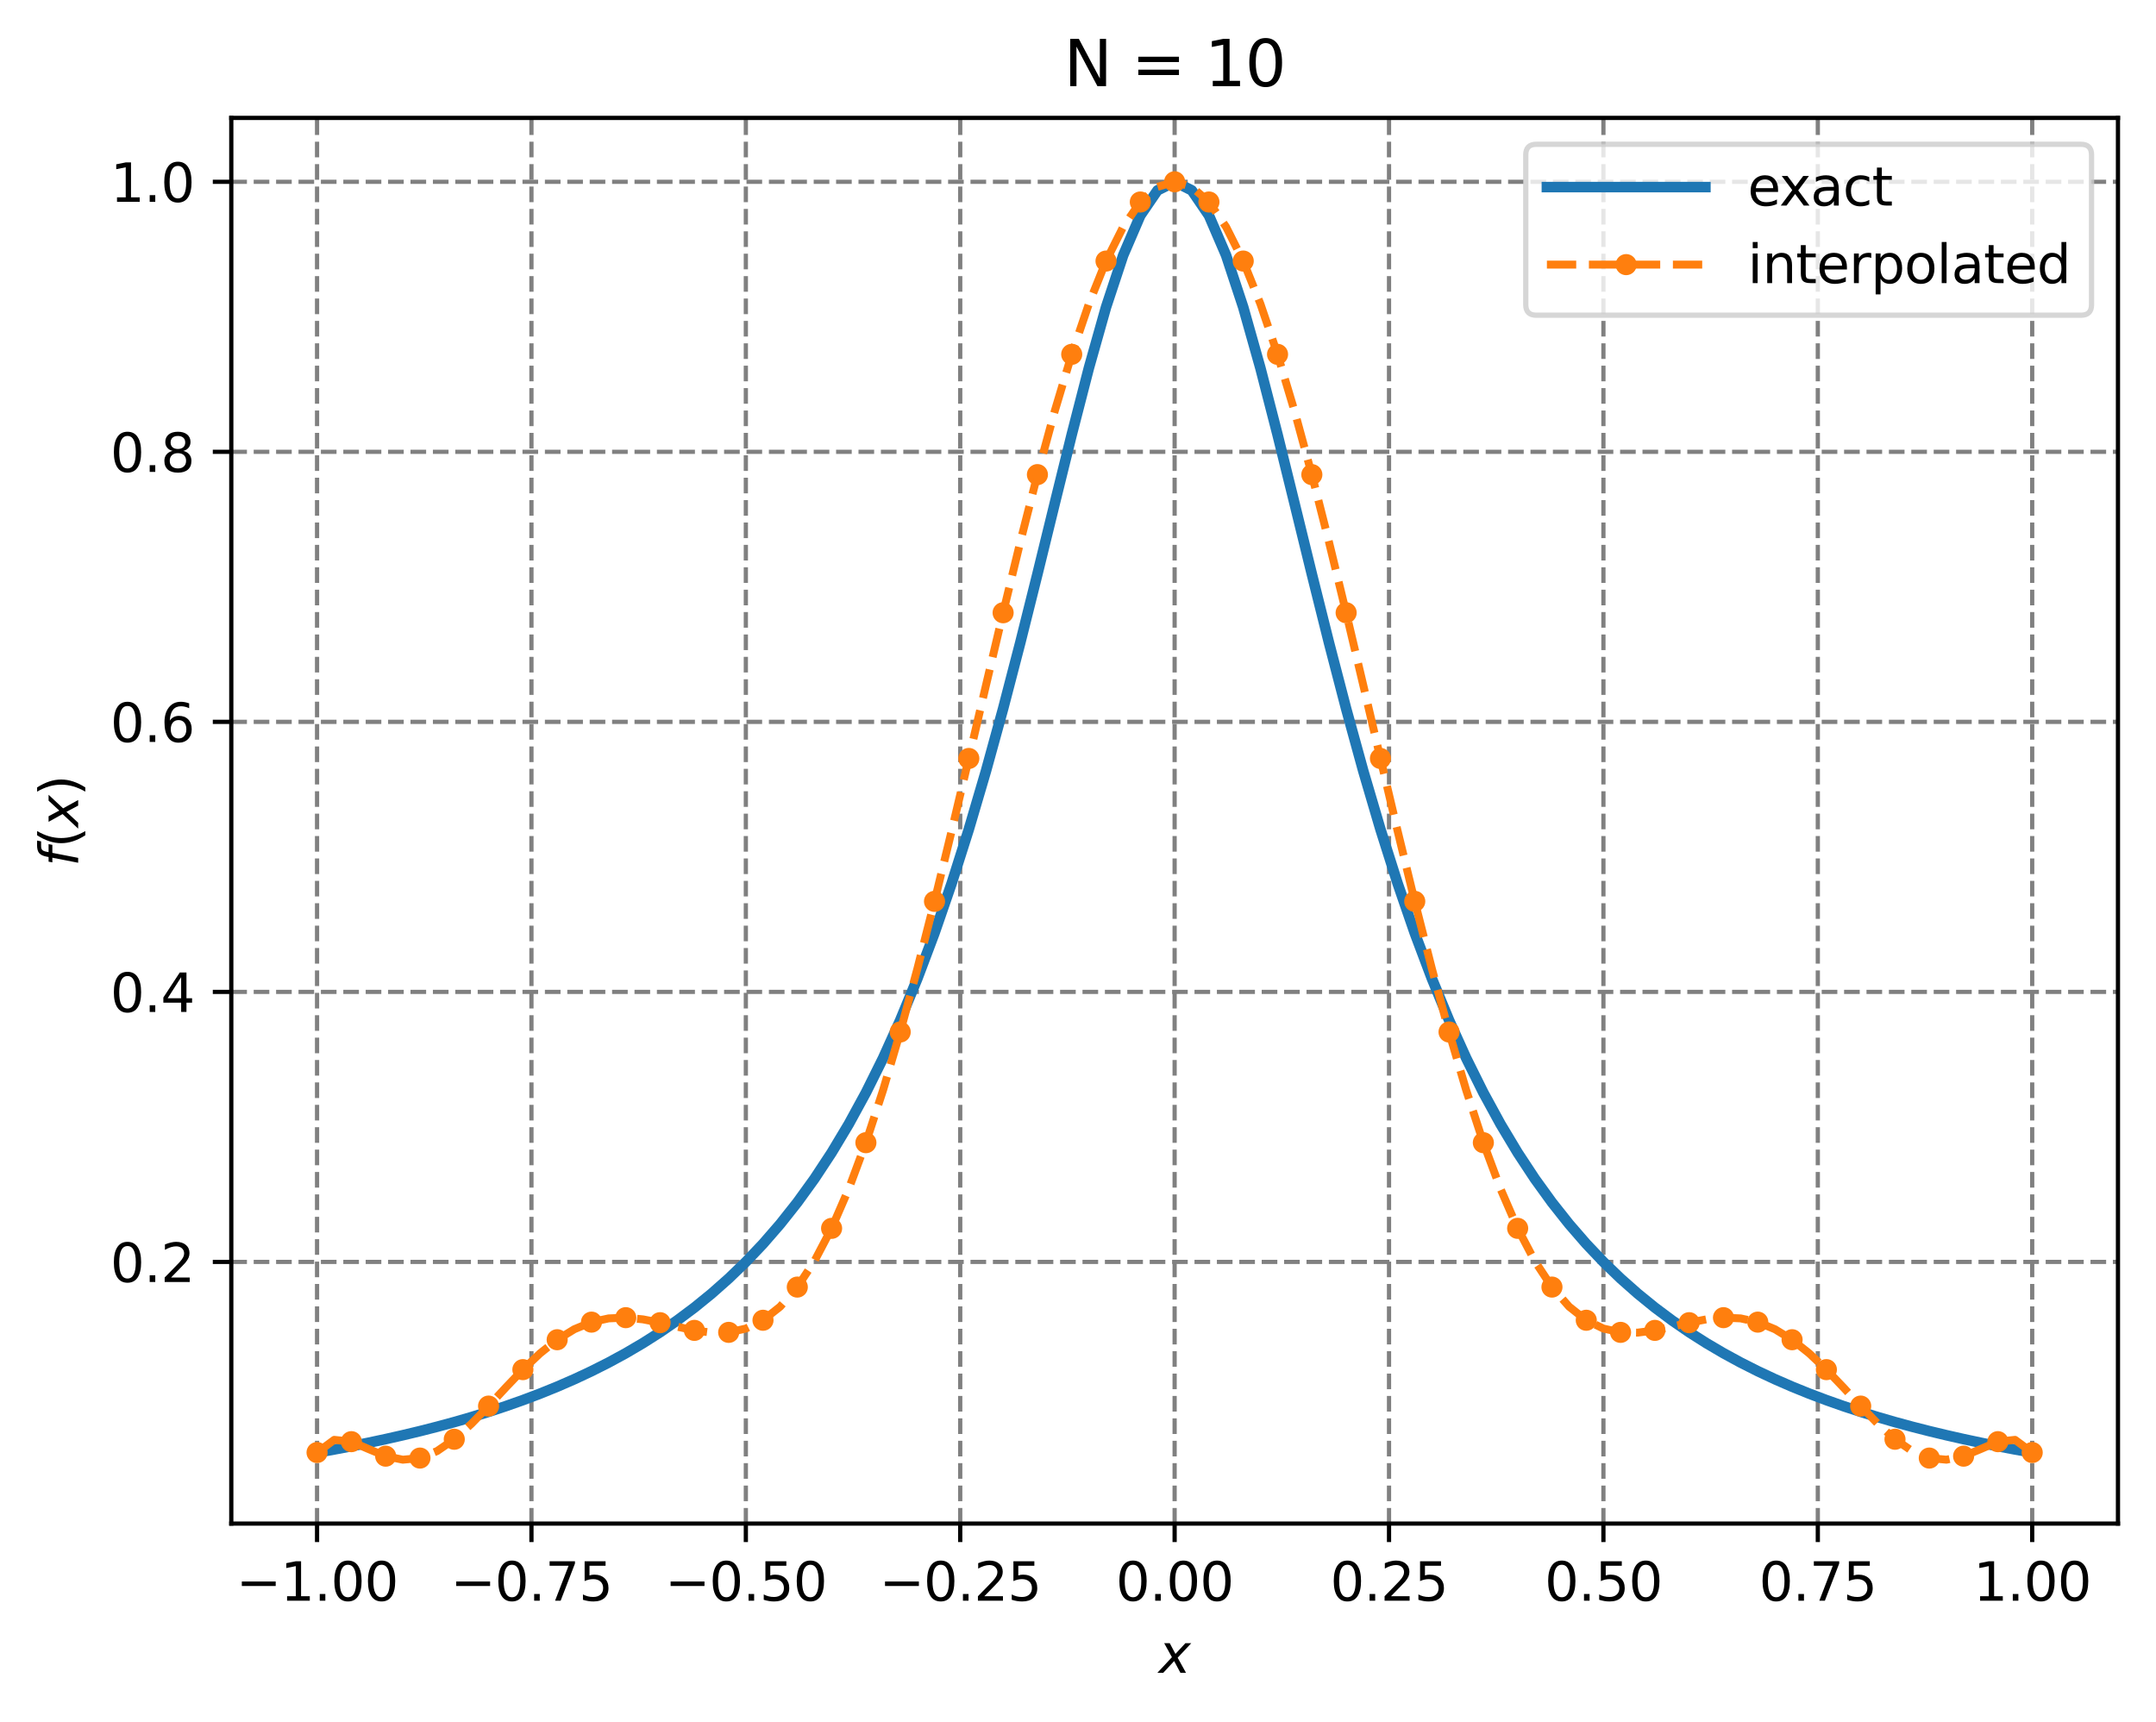<?xml version="1.0" encoding="utf-8" standalone="no"?>
<!DOCTYPE svg PUBLIC "-//W3C//DTD SVG 1.1//EN"
  "http://www.w3.org/Graphics/SVG/1.1/DTD/svg11.dtd">
<svg xmlns:xlink="http://www.w3.org/1999/xlink" width="408.101pt" height="325.986pt" viewBox="0 0 408.101 325.986" xmlns="http://www.w3.org/2000/svg" version="1.1">
 <defs>
  <style type="text/css">*{stroke-linejoin: round; stroke-linecap: butt}</style>
 </defs>
 <g id="figure_1">
  <g id="patch_1">
   <path d="M 0 325.986 
L 408.101 325.986 
L 408.101 0 
L 0 0 
z
" style="fill: #ffffff"/>
  </g>
  <g id="axes_1">
   <g id="patch_2">
    <path d="M 43.781 288.43 
L 400.901 288.43 
L 400.901 22.318 
L 43.781 22.318 
z
" style="fill: #ffffff"/>
   </g>
   <g id="matplotlib.axis_1">
    <g id="xtick_1">
     <g id="line2d_1">
      <path d="M 60.014 288.43 
L 60.014 22.318 
" clip-path="url(#pc459af4f27)" style="fill: none; stroke-dasharray: 2.96,1.28; stroke-dashoffset: 0; stroke: #808080; stroke-width: 0.8"/>
     </g>
     <g id="line2d_2">
      <defs>
       <path id="mdeac4f46f1" d="M 0 0 
L 0 3.5 
" style="stroke: #000000; stroke-width: 0.8"/>
      </defs>
      <g>
       <use xlink:href="#mdeac4f46f1" x="60.014" y="288.43" style="stroke: #000000; stroke-width: 0.8"/>
      </g>
     </g>
     <g id="text_1">
      <!-- −1.00 -->
      <g transform="translate(44.691 303.029) scale(0.1 -0.1)">
       <defs>
        <path id="DejaVuSans-2212" d="M 678 2272 
L 4684 2272 
L 4684 1741 
L 678 1741 
L 678 2272 
z
" transform="scale(0.016)"/>
        <path id="DejaVuSans-31" d="M 794 531 
L 1825 531 
L 1825 4091 
L 703 3866 
L 703 4441 
L 1819 4666 
L 2450 4666 
L 2450 531 
L 3481 531 
L 3481 0 
L 794 0 
L 794 531 
z
" transform="scale(0.016)"/>
        <path id="DejaVuSans-2e" d="M 684 794 
L 1344 794 
L 1344 0 
L 684 0 
L 684 794 
z
" transform="scale(0.016)"/>
        <path id="DejaVuSans-30" d="M 2034 4250 
Q 1547 4250 1301 3770 
Q 1056 3291 1056 2328 
Q 1056 1369 1301 889 
Q 1547 409 2034 409 
Q 2525 409 2770 889 
Q 3016 1369 3016 2328 
Q 3016 3291 2770 3770 
Q 2525 4250 2034 4250 
z
M 2034 4750 
Q 2819 4750 3233 4129 
Q 3647 3509 3647 2328 
Q 3647 1150 3233 529 
Q 2819 -91 2034 -91 
Q 1250 -91 836 529 
Q 422 1150 422 2328 
Q 422 3509 836 4129 
Q 1250 4750 2034 4750 
z
" transform="scale(0.016)"/>
       </defs>
       <use xlink:href="#DejaVuSans-2212"/>
       <use xlink:href="#DejaVuSans-31" x="83.789"/>
       <use xlink:href="#DejaVuSans-2e" x="147.412"/>
       <use xlink:href="#DejaVuSans-30" x="179.199"/>
       <use xlink:href="#DejaVuSans-30" x="242.822"/>
      </g>
     </g>
    </g>
    <g id="xtick_2">
     <g id="line2d_3">
      <path d="M 100.596 288.43 
L 100.596 22.318 
" clip-path="url(#pc459af4f27)" style="fill: none; stroke-dasharray: 2.96,1.28; stroke-dashoffset: 0; stroke: #808080; stroke-width: 0.8"/>
     </g>
     <g id="line2d_4">
      <g>
       <use xlink:href="#mdeac4f46f1" x="100.596" y="288.43" style="stroke: #000000; stroke-width: 0.8"/>
      </g>
     </g>
     <g id="text_2">
      <!-- −0.75 -->
      <g transform="translate(85.273 303.029) scale(0.1 -0.1)">
       <defs>
        <path id="DejaVuSans-37" d="M 525 4666 
L 3525 4666 
L 3525 4397 
L 1831 0 
L 1172 0 
L 2766 4134 
L 525 4134 
L 525 4666 
z
" transform="scale(0.016)"/>
        <path id="DejaVuSans-35" d="M 691 4666 
L 3169 4666 
L 3169 4134 
L 1269 4134 
L 1269 2991 
Q 1406 3038 1543 3061 
Q 1681 3084 1819 3084 
Q 2600 3084 3056 2656 
Q 3513 2228 3513 1497 
Q 3513 744 3044 326 
Q 2575 -91 1722 -91 
Q 1428 -91 1123 -41 
Q 819 9 494 109 
L 494 744 
Q 775 591 1075 516 
Q 1375 441 1709 441 
Q 2250 441 2565 725 
Q 2881 1009 2881 1497 
Q 2881 1984 2565 2268 
Q 2250 2553 1709 2553 
Q 1456 2553 1204 2497 
Q 953 2441 691 2322 
L 691 4666 
z
" transform="scale(0.016)"/>
       </defs>
       <use xlink:href="#DejaVuSans-2212"/>
       <use xlink:href="#DejaVuSans-30" x="83.789"/>
       <use xlink:href="#DejaVuSans-2e" x="147.412"/>
       <use xlink:href="#DejaVuSans-37" x="179.199"/>
       <use xlink:href="#DejaVuSans-35" x="242.822"/>
      </g>
     </g>
    </g>
    <g id="xtick_3">
     <g id="line2d_5">
      <path d="M 141.178 288.43 
L 141.178 22.318 
" clip-path="url(#pc459af4f27)" style="fill: none; stroke-dasharray: 2.96,1.28; stroke-dashoffset: 0; stroke: #808080; stroke-width: 0.8"/>
     </g>
     <g id="line2d_6">
      <g>
       <use xlink:href="#mdeac4f46f1" x="141.178" y="288.43" style="stroke: #000000; stroke-width: 0.8"/>
      </g>
     </g>
     <g id="text_3">
      <!-- −0.50 -->
      <g transform="translate(125.855 303.029) scale(0.1 -0.1)">
       <use xlink:href="#DejaVuSans-2212"/>
       <use xlink:href="#DejaVuSans-30" x="83.789"/>
       <use xlink:href="#DejaVuSans-2e" x="147.412"/>
       <use xlink:href="#DejaVuSans-35" x="179.199"/>
       <use xlink:href="#DejaVuSans-30" x="242.822"/>
      </g>
     </g>
    </g>
    <g id="xtick_4">
     <g id="line2d_7">
      <path d="M 181.759 288.43 
L 181.759 22.318 
" clip-path="url(#pc459af4f27)" style="fill: none; stroke-dasharray: 2.96,1.28; stroke-dashoffset: 0; stroke: #808080; stroke-width: 0.8"/>
     </g>
     <g id="line2d_8">
      <g>
       <use xlink:href="#mdeac4f46f1" x="181.759" y="288.43" style="stroke: #000000; stroke-width: 0.8"/>
      </g>
     </g>
     <g id="text_4">
      <!-- −0.25 -->
      <g transform="translate(166.437 303.029) scale(0.1 -0.1)">
       <defs>
        <path id="DejaVuSans-32" d="M 1228 531 
L 3431 531 
L 3431 0 
L 469 0 
L 469 531 
Q 828 903 1448 1529 
Q 2069 2156 2228 2338 
Q 2531 2678 2651 2914 
Q 2772 3150 2772 3378 
Q 2772 3750 2511 3984 
Q 2250 4219 1831 4219 
Q 1534 4219 1204 4116 
Q 875 4013 500 3803 
L 500 4441 
Q 881 4594 1212 4672 
Q 1544 4750 1819 4750 
Q 2544 4750 2975 4387 
Q 3406 4025 3406 3419 
Q 3406 3131 3298 2873 
Q 3191 2616 2906 2266 
Q 2828 2175 2409 1742 
Q 1991 1309 1228 531 
z
" transform="scale(0.016)"/>
       </defs>
       <use xlink:href="#DejaVuSans-2212"/>
       <use xlink:href="#DejaVuSans-30" x="83.789"/>
       <use xlink:href="#DejaVuSans-2e" x="147.412"/>
       <use xlink:href="#DejaVuSans-32" x="179.199"/>
       <use xlink:href="#DejaVuSans-35" x="242.822"/>
      </g>
     </g>
    </g>
    <g id="xtick_5">
     <g id="line2d_9">
      <path d="M 222.341 288.43 
L 222.341 22.318 
" clip-path="url(#pc459af4f27)" style="fill: none; stroke-dasharray: 2.96,1.28; stroke-dashoffset: 0; stroke: #808080; stroke-width: 0.8"/>
     </g>
     <g id="line2d_10">
      <g>
       <use xlink:href="#mdeac4f46f1" x="222.341" y="288.43" style="stroke: #000000; stroke-width: 0.8"/>
      </g>
     </g>
     <g id="text_5">
      <!-- 0.00 -->
      <g transform="translate(211.208 303.029) scale(0.1 -0.1)">
       <use xlink:href="#DejaVuSans-30"/>
       <use xlink:href="#DejaVuSans-2e" x="63.623"/>
       <use xlink:href="#DejaVuSans-30" x="95.41"/>
       <use xlink:href="#DejaVuSans-30" x="159.033"/>
      </g>
     </g>
    </g>
    <g id="xtick_6">
     <g id="line2d_11">
      <path d="M 262.923 288.43 
L 262.923 22.318 
" clip-path="url(#pc459af4f27)" style="fill: none; stroke-dasharray: 2.96,1.28; stroke-dashoffset: 0; stroke: #808080; stroke-width: 0.8"/>
     </g>
     <g id="line2d_12">
      <g>
       <use xlink:href="#mdeac4f46f1" x="262.923" y="288.43" style="stroke: #000000; stroke-width: 0.8"/>
      </g>
     </g>
     <g id="text_6">
      <!-- 0.25 -->
      <g transform="translate(251.79 303.029) scale(0.1 -0.1)">
       <use xlink:href="#DejaVuSans-30"/>
       <use xlink:href="#DejaVuSans-2e" x="63.623"/>
       <use xlink:href="#DejaVuSans-32" x="95.41"/>
       <use xlink:href="#DejaVuSans-35" x="159.033"/>
      </g>
     </g>
    </g>
    <g id="xtick_7">
     <g id="line2d_13">
      <path d="M 303.505 288.43 
L 303.505 22.318 
" clip-path="url(#pc459af4f27)" style="fill: none; stroke-dasharray: 2.96,1.28; stroke-dashoffset: 0; stroke: #808080; stroke-width: 0.8"/>
     </g>
     <g id="line2d_14">
      <g>
       <use xlink:href="#mdeac4f46f1" x="303.505" y="288.43" style="stroke: #000000; stroke-width: 0.8"/>
      </g>
     </g>
     <g id="text_7">
      <!-- 0.50 -->
      <g transform="translate(292.372 303.029) scale(0.1 -0.1)">
       <use xlink:href="#DejaVuSans-30"/>
       <use xlink:href="#DejaVuSans-2e" x="63.623"/>
       <use xlink:href="#DejaVuSans-35" x="95.41"/>
       <use xlink:href="#DejaVuSans-30" x="159.033"/>
      </g>
     </g>
    </g>
    <g id="xtick_8">
     <g id="line2d_15">
      <path d="M 344.087 288.43 
L 344.087 22.318 
" clip-path="url(#pc459af4f27)" style="fill: none; stroke-dasharray: 2.96,1.28; stroke-dashoffset: 0; stroke: #808080; stroke-width: 0.8"/>
     </g>
     <g id="line2d_16">
      <g>
       <use xlink:href="#mdeac4f46f1" x="344.087" y="288.43" style="stroke: #000000; stroke-width: 0.8"/>
      </g>
     </g>
     <g id="text_8">
      <!-- 0.75 -->
      <g transform="translate(332.954 303.029) scale(0.1 -0.1)">
       <use xlink:href="#DejaVuSans-30"/>
       <use xlink:href="#DejaVuSans-2e" x="63.623"/>
       <use xlink:href="#DejaVuSans-37" x="95.41"/>
       <use xlink:href="#DejaVuSans-35" x="159.033"/>
      </g>
     </g>
    </g>
    <g id="xtick_9">
     <g id="line2d_17">
      <path d="M 384.669 288.43 
L 384.669 22.318 
" clip-path="url(#pc459af4f27)" style="fill: none; stroke-dasharray: 2.96,1.28; stroke-dashoffset: 0; stroke: #808080; stroke-width: 0.8"/>
     </g>
     <g id="line2d_18">
      <g>
       <use xlink:href="#mdeac4f46f1" x="384.669" y="288.43" style="stroke: #000000; stroke-width: 0.8"/>
      </g>
     </g>
     <g id="text_9">
      <!-- 1.00 -->
      <g transform="translate(373.536 303.029) scale(0.1 -0.1)">
       <use xlink:href="#DejaVuSans-31"/>
       <use xlink:href="#DejaVuSans-2e" x="63.623"/>
       <use xlink:href="#DejaVuSans-30" x="95.41"/>
       <use xlink:href="#DejaVuSans-30" x="159.033"/>
      </g>
     </g>
    </g>
    <g id="text_10">
     <!-- $x$ -->
     <g transform="translate(219.341 316.707) scale(0.1 -0.1)">
      <defs>
       <path id="DejaVuSans-Oblique-78" d="M 3841 3500 
L 2234 1784 
L 3219 0 
L 2559 0 
L 1819 1388 
L 531 0 
L -166 0 
L 1556 1844 
L 641 3500 
L 1300 3500 
L 1972 2234 
L 3144 3500 
L 3841 3500 
z
" transform="scale(0.016)"/>
      </defs>
      <use xlink:href="#DejaVuSans-Oblique-78" transform="translate(0 0.312)"/>
     </g>
    </g>
   </g>
   <g id="matplotlib.axis_2">
    <g id="ytick_1">
     <g id="line2d_19">
      <path d="M 43.781 238.893 
L 400.901 238.893 
" clip-path="url(#pc459af4f27)" style="fill: none; stroke-dasharray: 2.96,1.28; stroke-dashoffset: 0; stroke: #808080; stroke-width: 0.8"/>
     </g>
     <g id="line2d_20">
      <defs>
       <path id="m71dc87418a" d="M 0 0 
L -3.5 0 
" style="stroke: #000000; stroke-width: 0.8"/>
      </defs>
      <g>
       <use xlink:href="#m71dc87418a" x="43.781" y="238.893" style="stroke: #000000; stroke-width: 0.8"/>
      </g>
     </g>
     <g id="text_11">
      <!-- 0.2 -->
      <g transform="translate(20.878 242.692) scale(0.1 -0.1)">
       <use xlink:href="#DejaVuSans-30"/>
       <use xlink:href="#DejaVuSans-2e" x="63.623"/>
       <use xlink:href="#DejaVuSans-32" x="95.41"/>
      </g>
     </g>
    </g>
    <g id="ytick_2">
     <g id="line2d_21">
      <path d="M 43.781 187.773 
L 400.901 187.773 
" clip-path="url(#pc459af4f27)" style="fill: none; stroke-dasharray: 2.96,1.28; stroke-dashoffset: 0; stroke: #808080; stroke-width: 0.8"/>
     </g>
     <g id="line2d_22">
      <g>
       <use xlink:href="#m71dc87418a" x="43.781" y="187.773" style="stroke: #000000; stroke-width: 0.8"/>
      </g>
     </g>
     <g id="text_12">
      <!-- 0.4 -->
      <g transform="translate(20.878 191.573) scale(0.1 -0.1)">
       <defs>
        <path id="DejaVuSans-34" d="M 2419 4116 
L 825 1625 
L 2419 1625 
L 2419 4116 
z
M 2253 4666 
L 3047 4666 
L 3047 1625 
L 3713 1625 
L 3713 1100 
L 3047 1100 
L 3047 0 
L 2419 0 
L 2419 1100 
L 313 1100 
L 313 1709 
L 2253 4666 
z
" transform="scale(0.016)"/>
       </defs>
       <use xlink:href="#DejaVuSans-30"/>
       <use xlink:href="#DejaVuSans-2e" x="63.623"/>
       <use xlink:href="#DejaVuSans-34" x="95.41"/>
      </g>
     </g>
    </g>
    <g id="ytick_3">
     <g id="line2d_23">
      <path d="M 43.781 136.654 
L 400.901 136.654 
" clip-path="url(#pc459af4f27)" style="fill: none; stroke-dasharray: 2.96,1.28; stroke-dashoffset: 0; stroke: #808080; stroke-width: 0.8"/>
     </g>
     <g id="line2d_24">
      <g>
       <use xlink:href="#m71dc87418a" x="43.781" y="136.654" style="stroke: #000000; stroke-width: 0.8"/>
      </g>
     </g>
     <g id="text_13">
      <!-- 0.6 -->
      <g transform="translate(20.878 140.453) scale(0.1 -0.1)">
       <defs>
        <path id="DejaVuSans-36" d="M 2113 2584 
Q 1688 2584 1439 2293 
Q 1191 2003 1191 1497 
Q 1191 994 1439 701 
Q 1688 409 2113 409 
Q 2538 409 2786 701 
Q 3034 994 3034 1497 
Q 3034 2003 2786 2293 
Q 2538 2584 2113 2584 
z
M 3366 4563 
L 3366 3988 
Q 3128 4100 2886 4159 
Q 2644 4219 2406 4219 
Q 1781 4219 1451 3797 
Q 1122 3375 1075 2522 
Q 1259 2794 1537 2939 
Q 1816 3084 2150 3084 
Q 2853 3084 3261 2657 
Q 3669 2231 3669 1497 
Q 3669 778 3244 343 
Q 2819 -91 2113 -91 
Q 1303 -91 875 529 
Q 447 1150 447 2328 
Q 447 3434 972 4092 
Q 1497 4750 2381 4750 
Q 2619 4750 2861 4703 
Q 3103 4656 3366 4563 
z
" transform="scale(0.016)"/>
       </defs>
       <use xlink:href="#DejaVuSans-30"/>
       <use xlink:href="#DejaVuSans-2e" x="63.623"/>
       <use xlink:href="#DejaVuSans-36" x="95.41"/>
      </g>
     </g>
    </g>
    <g id="ytick_4">
     <g id="line2d_25">
      <path d="M 43.781 85.534 
L 400.901 85.534 
" clip-path="url(#pc459af4f27)" style="fill: none; stroke-dasharray: 2.96,1.28; stroke-dashoffset: 0; stroke: #808080; stroke-width: 0.8"/>
     </g>
     <g id="line2d_26">
      <g>
       <use xlink:href="#m71dc87418a" x="43.781" y="85.534" style="stroke: #000000; stroke-width: 0.8"/>
      </g>
     </g>
     <g id="text_14">
      <!-- 0.8 -->
      <g transform="translate(20.878 89.333) scale(0.1 -0.1)">
       <defs>
        <path id="DejaVuSans-38" d="M 2034 2216 
Q 1584 2216 1326 1975 
Q 1069 1734 1069 1313 
Q 1069 891 1326 650 
Q 1584 409 2034 409 
Q 2484 409 2743 651 
Q 3003 894 3003 1313 
Q 3003 1734 2745 1975 
Q 2488 2216 2034 2216 
z
M 1403 2484 
Q 997 2584 770 2862 
Q 544 3141 544 3541 
Q 544 4100 942 4425 
Q 1341 4750 2034 4750 
Q 2731 4750 3128 4425 
Q 3525 4100 3525 3541 
Q 3525 3141 3298 2862 
Q 3072 2584 2669 2484 
Q 3125 2378 3379 2068 
Q 3634 1759 3634 1313 
Q 3634 634 3220 271 
Q 2806 -91 2034 -91 
Q 1263 -91 848 271 
Q 434 634 434 1313 
Q 434 1759 690 2068 
Q 947 2378 1403 2484 
z
M 1172 3481 
Q 1172 3119 1398 2916 
Q 1625 2713 2034 2713 
Q 2441 2713 2670 2916 
Q 2900 3119 2900 3481 
Q 2900 3844 2670 4047 
Q 2441 4250 2034 4250 
Q 1625 4250 1398 4047 
Q 1172 3844 1172 3481 
z
" transform="scale(0.016)"/>
       </defs>
       <use xlink:href="#DejaVuSans-30"/>
       <use xlink:href="#DejaVuSans-2e" x="63.623"/>
       <use xlink:href="#DejaVuSans-38" x="95.41"/>
      </g>
     </g>
    </g>
    <g id="ytick_5">
     <g id="line2d_27">
      <path d="M 43.781 34.414 
L 400.901 34.414 
" clip-path="url(#pc459af4f27)" style="fill: none; stroke-dasharray: 2.96,1.28; stroke-dashoffset: 0; stroke: #808080; stroke-width: 0.8"/>
     </g>
     <g id="line2d_28">
      <g>
       <use xlink:href="#m71dc87418a" x="43.781" y="34.414" style="stroke: #000000; stroke-width: 0.8"/>
      </g>
     </g>
     <g id="text_15">
      <!-- 1.0 -->
      <g transform="translate(20.878 38.213) scale(0.1 -0.1)">
       <use xlink:href="#DejaVuSans-31"/>
       <use xlink:href="#DejaVuSans-2e" x="63.623"/>
       <use xlink:href="#DejaVuSans-30" x="95.41"/>
      </g>
     </g>
    </g>
    <g id="text_16">
     <!-- $f(x)$ -->
     <g transform="translate(14.798 164.024) rotate(-90) scale(0.1 -0.1)">
      <defs>
       <path id="DejaVuSans-Oblique-66" d="M 3059 4863 
L 2969 4384 
L 2419 4384 
Q 2106 4384 1964 4261 
Q 1822 4138 1753 3809 
L 1691 3500 
L 2638 3500 
L 2553 3053 
L 1606 3053 
L 1013 0 
L 434 0 
L 1031 3053 
L 481 3053 
L 563 3500 
L 1113 3500 
L 1159 3744 
Q 1278 4363 1576 4613 
Q 1875 4863 2516 4863 
L 3059 4863 
z
" transform="scale(0.016)"/>
       <path id="DejaVuSans-28" d="M 1984 4856 
Q 1566 4138 1362 3434 
Q 1159 2731 1159 2009 
Q 1159 1288 1364 580 
Q 1569 -128 1984 -844 
L 1484 -844 
Q 1016 -109 783 600 
Q 550 1309 550 2009 
Q 550 2706 781 3412 
Q 1013 4119 1484 4856 
L 1984 4856 
z
" transform="scale(0.016)"/>
       <path id="DejaVuSans-29" d="M 513 4856 
L 1013 4856 
Q 1481 4119 1714 3412 
Q 1947 2706 1947 2009 
Q 1947 1309 1714 600 
Q 1481 -109 1013 -844 
L 513 -844 
Q 928 -128 1133 580 
Q 1338 1288 1338 2009 
Q 1338 2731 1133 3434 
Q 928 4138 513 4856 
z
" transform="scale(0.016)"/>
      </defs>
      <use xlink:href="#DejaVuSans-Oblique-66" transform="translate(0 0.016)"/>
      <use xlink:href="#DejaVuSans-28" transform="translate(35.205 0.016)"/>
      <use xlink:href="#DejaVuSans-Oblique-78" transform="translate(74.219 0.016)"/>
      <use xlink:href="#DejaVuSans-29" transform="translate(133.398 0.016)"/>
     </g>
    </g>
   </g>
   <g id="line2d_29">
    <path d="M 60.014 274.978 
L 63.261 274.396 
L 66.507 273.78 
L 69.754 273.128 
L 73 272.437 
L 76.247 271.703 
L 79.493 270.925 
L 82.74 270.096 
L 85.986 269.215 
L 89.233 268.275 
L 92.479 267.273 
L 95.726 266.202 
L 98.973 265.056 
L 102.219 263.829 
L 105.466 262.513 
L 108.712 261.099 
L 111.959 259.579 
L 115.205 257.941 
L 118.452 256.175 
L 121.698 254.267 
L 124.945 252.202 
L 128.191 249.965 
L 131.438 247.538 
L 134.685 244.899 
L 137.931 242.026 
L 141.178 238.893 
L 144.424 235.472 
L 147.671 231.731 
L 150.917 227.635 
L 154.164 223.144 
L 157.41 218.215 
L 160.657 212.802 
L 163.903 206.853 
L 167.15 200.316 
L 170.397 193.136 
L 173.643 185.259 
L 176.89 176.635 
L 180.136 167.223 
L 183.383 156.999 
L 186.629 145.965 
L 189.876 134.16 
L 193.122 121.679 
L 196.369 108.686 
L 199.615 95.434 
L 202.862 82.277 
L 206.109 69.669 
L 209.355 58.156 
L 212.602 48.335 
L 215.848 40.794 
L 219.095 36.04 
L 222.341 34.414 
L 225.588 36.04 
L 228.834 40.794 
L 232.081 48.335 
L 235.327 58.156 
L 238.574 69.669 
L 241.821 82.277 
L 245.067 95.434 
L 248.314 108.686 
L 251.56 121.679 
L 254.807 134.16 
L 258.053 145.965 
L 261.3 156.999 
L 264.546 167.223 
L 267.793 176.635 
L 271.039 185.259 
L 274.286 193.136 
L 277.533 200.316 
L 280.779 206.853 
L 284.026 212.802 
L 287.272 218.215 
L 290.519 223.144 
L 293.765 227.635 
L 297.012 231.731 
L 300.258 235.472 
L 303.505 238.893 
L 306.751 242.026 
L 309.998 244.899 
L 313.245 247.538 
L 316.491 249.965 
L 319.738 252.202 
L 322.984 254.267 
L 326.231 256.175 
L 329.477 257.941 
L 332.724 259.579 
L 335.97 261.099 
L 339.217 262.513 
L 342.463 263.829 
L 345.71 265.056 
L 348.957 266.202 
L 352.203 267.273 
L 355.45 268.275 
L 358.696 269.215 
L 361.943 270.096 
L 365.189 270.925 
L 368.436 271.703 
L 371.682 272.437 
L 374.929 273.128 
L 378.175 273.78 
L 381.422 274.396 
L 384.669 274.978 
" clip-path="url(#pc459af4f27)" style="fill: none; stroke: #1f77b4; stroke-width: 2; stroke-linecap: square"/>
   </g>
   <g id="line2d_30">
    <path d="M 60.014 274.978 
L 63.261 272.576 
L 66.507 272.921 
L 69.754 274.316 
L 73 275.666 
L 76.247 276.334 
L 79.493 276.028 
L 82.74 274.7 
L 85.986 272.465 
L 89.233 269.539 
L 92.479 266.186 
L 95.726 262.682 
L 98.973 259.284 
L 102.219 256.208 
L 105.466 253.623 
L 108.712 251.634 
L 111.959 250.292 
L 115.205 249.584 
L 118.452 249.445 
L 121.698 249.766 
L 124.945 250.396 
L 128.191 251.158 
L 131.438 251.854 
L 134.685 252.28 
L 137.931 252.23 
L 141.178 251.509 
L 144.424 249.937 
L 147.671 247.361 
L 150.917 243.657 
L 154.164 238.734 
L 157.41 232.539 
L 160.657 225.059 
L 163.903 216.321 
L 167.15 206.389 
L 170.397 195.368 
L 173.643 183.394 
L 176.89 170.638 
L 180.136 157.295 
L 183.383 143.583 
L 186.629 129.737 
L 189.876 116 
L 193.122 102.622 
L 196.369 89.851 
L 199.615 77.928 
L 202.862 67.08 
L 206.109 57.516 
L 209.355 49.421 
L 212.602 42.953 
L 215.848 38.241 
L 219.095 35.376 
L 222.341 34.414 
L 225.588 35.376 
L 228.834 38.241 
L 232.081 42.953 
L 235.327 49.421 
L 238.574 57.516 
L 241.821 67.08 
L 245.067 77.928 
L 248.314 89.851 
L 251.56 102.622 
L 254.807 116 
L 258.053 129.737 
L 261.3 143.583 
L 264.546 157.295 
L 267.793 170.638 
L 271.039 183.394 
L 274.286 195.368 
L 277.533 206.389 
L 280.779 216.321 
L 284.026 225.059 
L 287.272 232.539 
L 290.519 238.734 
L 293.765 243.657 
L 297.012 247.361 
L 300.258 249.937 
L 303.505 251.509 
L 306.751 252.23 
L 309.998 252.28 
L 313.245 251.854 
L 316.491 251.158 
L 319.738 250.396 
L 322.984 249.766 
L 326.231 249.445 
L 329.477 249.584 
L 332.724 250.292 
L 335.97 251.634 
L 339.217 253.623 
L 342.463 256.208 
L 345.71 259.284 
L 348.957 262.682 
L 352.203 266.186 
L 355.45 269.539 
L 358.696 272.465 
L 361.943 274.7 
L 365.189 276.028 
L 368.436 276.334 
L 371.682 275.666 
L 374.929 274.316 
L 378.175 272.921 
L 381.422 272.576 
L 384.669 274.978 
" clip-path="url(#pc459af4f27)" style="fill: none; stroke-dasharray: 5.55,2.4; stroke-dashoffset: 0; stroke: #ff7f0e; stroke-width: 1.5"/>
    <defs>
     <path id="me0bbac46a2" d="M 0 1.5 
C 0.398 1.5 0.779 1.342 1.061 1.061 
C 1.342 0.779 1.5 0.398 1.5 0 
C 1.5 -0.398 1.342 -0.779 1.061 -1.061 
C 0.779 -1.342 0.398 -1.5 0 -1.5 
C -0.398 -1.5 -0.779 -1.342 -1.061 -1.061 
C -1.342 -0.779 -1.5 -0.398 -1.5 0 
C -1.5 0.398 -1.342 0.779 -1.061 1.061 
C -0.779 1.342 -0.398 1.5 0 1.5 
z
" style="stroke: #ff7f0e"/>
    </defs>
    <g clip-path="url(#pc459af4f27)">
     <use xlink:href="#me0bbac46a2" x="60.014" y="274.978" style="fill: #ff7f0e; stroke: #ff7f0e"/>
     <use xlink:href="#me0bbac46a2" x="66.507" y="272.921" style="fill: #ff7f0e; stroke: #ff7f0e"/>
     <use xlink:href="#me0bbac46a2" x="73" y="275.666" style="fill: #ff7f0e; stroke: #ff7f0e"/>
     <use xlink:href="#me0bbac46a2" x="79.493" y="276.028" style="fill: #ff7f0e; stroke: #ff7f0e"/>
     <use xlink:href="#me0bbac46a2" x="85.986" y="272.465" style="fill: #ff7f0e; stroke: #ff7f0e"/>
     <use xlink:href="#me0bbac46a2" x="92.479" y="266.186" style="fill: #ff7f0e; stroke: #ff7f0e"/>
     <use xlink:href="#me0bbac46a2" x="98.973" y="259.284" style="fill: #ff7f0e; stroke: #ff7f0e"/>
     <use xlink:href="#me0bbac46a2" x="105.466" y="253.623" style="fill: #ff7f0e; stroke: #ff7f0e"/>
     <use xlink:href="#me0bbac46a2" x="111.959" y="250.292" style="fill: #ff7f0e; stroke: #ff7f0e"/>
     <use xlink:href="#me0bbac46a2" x="118.452" y="249.445" style="fill: #ff7f0e; stroke: #ff7f0e"/>
     <use xlink:href="#me0bbac46a2" x="124.945" y="250.396" style="fill: #ff7f0e; stroke: #ff7f0e"/>
     <use xlink:href="#me0bbac46a2" x="131.438" y="251.854" style="fill: #ff7f0e; stroke: #ff7f0e"/>
     <use xlink:href="#me0bbac46a2" x="137.931" y="252.23" style="fill: #ff7f0e; stroke: #ff7f0e"/>
     <use xlink:href="#me0bbac46a2" x="144.424" y="249.937" style="fill: #ff7f0e; stroke: #ff7f0e"/>
     <use xlink:href="#me0bbac46a2" x="150.917" y="243.657" style="fill: #ff7f0e; stroke: #ff7f0e"/>
     <use xlink:href="#me0bbac46a2" x="157.41" y="232.539" style="fill: #ff7f0e; stroke: #ff7f0e"/>
     <use xlink:href="#me0bbac46a2" x="163.903" y="216.321" style="fill: #ff7f0e; stroke: #ff7f0e"/>
     <use xlink:href="#me0bbac46a2" x="170.397" y="195.368" style="fill: #ff7f0e; stroke: #ff7f0e"/>
     <use xlink:href="#me0bbac46a2" x="176.89" y="170.638" style="fill: #ff7f0e; stroke: #ff7f0e"/>
     <use xlink:href="#me0bbac46a2" x="183.383" y="143.583" style="fill: #ff7f0e; stroke: #ff7f0e"/>
     <use xlink:href="#me0bbac46a2" x="189.876" y="116" style="fill: #ff7f0e; stroke: #ff7f0e"/>
     <use xlink:href="#me0bbac46a2" x="196.369" y="89.851" style="fill: #ff7f0e; stroke: #ff7f0e"/>
     <use xlink:href="#me0bbac46a2" x="202.862" y="67.08" style="fill: #ff7f0e; stroke: #ff7f0e"/>
     <use xlink:href="#me0bbac46a2" x="209.355" y="49.421" style="fill: #ff7f0e; stroke: #ff7f0e"/>
     <use xlink:href="#me0bbac46a2" x="215.848" y="38.241" style="fill: #ff7f0e; stroke: #ff7f0e"/>
     <use xlink:href="#me0bbac46a2" x="222.341" y="34.414" style="fill: #ff7f0e; stroke: #ff7f0e"/>
     <use xlink:href="#me0bbac46a2" x="228.834" y="38.241" style="fill: #ff7f0e; stroke: #ff7f0e"/>
     <use xlink:href="#me0bbac46a2" x="235.327" y="49.421" style="fill: #ff7f0e; stroke: #ff7f0e"/>
     <use xlink:href="#me0bbac46a2" x="241.821" y="67.08" style="fill: #ff7f0e; stroke: #ff7f0e"/>
     <use xlink:href="#me0bbac46a2" x="248.314" y="89.851" style="fill: #ff7f0e; stroke: #ff7f0e"/>
     <use xlink:href="#me0bbac46a2" x="254.807" y="116" style="fill: #ff7f0e; stroke: #ff7f0e"/>
     <use xlink:href="#me0bbac46a2" x="261.3" y="143.583" style="fill: #ff7f0e; stroke: #ff7f0e"/>
     <use xlink:href="#me0bbac46a2" x="267.793" y="170.638" style="fill: #ff7f0e; stroke: #ff7f0e"/>
     <use xlink:href="#me0bbac46a2" x="274.286" y="195.368" style="fill: #ff7f0e; stroke: #ff7f0e"/>
     <use xlink:href="#me0bbac46a2" x="280.779" y="216.321" style="fill: #ff7f0e; stroke: #ff7f0e"/>
     <use xlink:href="#me0bbac46a2" x="287.272" y="232.539" style="fill: #ff7f0e; stroke: #ff7f0e"/>
     <use xlink:href="#me0bbac46a2" x="293.765" y="243.657" style="fill: #ff7f0e; stroke: #ff7f0e"/>
     <use xlink:href="#me0bbac46a2" x="300.258" y="249.937" style="fill: #ff7f0e; stroke: #ff7f0e"/>
     <use xlink:href="#me0bbac46a2" x="306.751" y="252.23" style="fill: #ff7f0e; stroke: #ff7f0e"/>
     <use xlink:href="#me0bbac46a2" x="313.245" y="251.854" style="fill: #ff7f0e; stroke: #ff7f0e"/>
     <use xlink:href="#me0bbac46a2" x="319.738" y="250.396" style="fill: #ff7f0e; stroke: #ff7f0e"/>
     <use xlink:href="#me0bbac46a2" x="326.231" y="249.445" style="fill: #ff7f0e; stroke: #ff7f0e"/>
     <use xlink:href="#me0bbac46a2" x="332.724" y="250.292" style="fill: #ff7f0e; stroke: #ff7f0e"/>
     <use xlink:href="#me0bbac46a2" x="339.217" y="253.623" style="fill: #ff7f0e; stroke: #ff7f0e"/>
     <use xlink:href="#me0bbac46a2" x="345.71" y="259.284" style="fill: #ff7f0e; stroke: #ff7f0e"/>
     <use xlink:href="#me0bbac46a2" x="352.203" y="266.186" style="fill: #ff7f0e; stroke: #ff7f0e"/>
     <use xlink:href="#me0bbac46a2" x="358.696" y="272.465" style="fill: #ff7f0e; stroke: #ff7f0e"/>
     <use xlink:href="#me0bbac46a2" x="365.189" y="276.028" style="fill: #ff7f0e; stroke: #ff7f0e"/>
     <use xlink:href="#me0bbac46a2" x="371.682" y="275.666" style="fill: #ff7f0e; stroke: #ff7f0e"/>
     <use xlink:href="#me0bbac46a2" x="378.175" y="272.921" style="fill: #ff7f0e; stroke: #ff7f0e"/>
     <use xlink:href="#me0bbac46a2" x="384.669" y="274.978" style="fill: #ff7f0e; stroke: #ff7f0e"/>
    </g>
   </g>
   <g id="patch_3">
    <path d="M 43.781 288.43 
L 43.781 22.318 
" style="fill: none; stroke: #000000; stroke-width: 0.8; stroke-linejoin: miter; stroke-linecap: square"/>
   </g>
   <g id="patch_4">
    <path d="M 400.901 288.43 
L 400.901 22.318 
" style="fill: none; stroke: #000000; stroke-width: 0.8; stroke-linejoin: miter; stroke-linecap: square"/>
   </g>
   <g id="patch_5">
    <path d="M 43.781 288.43 
L 400.901 288.43 
" style="fill: none; stroke: #000000; stroke-width: 0.8; stroke-linejoin: miter; stroke-linecap: square"/>
   </g>
   <g id="patch_6">
    <path d="M 43.781 22.318 
L 400.901 22.318 
" style="fill: none; stroke: #000000; stroke-width: 0.8; stroke-linejoin: miter; stroke-linecap: square"/>
   </g>
   <g id="text_17">
    <!-- N = 10 -->
    <g transform="translate(201.376 16.318) scale(0.12 -0.12)">
     <defs>
      <path id="DejaVuSans-4e" d="M 628 4666 
L 1478 4666 
L 3547 763 
L 3547 4666 
L 4159 4666 
L 4159 0 
L 3309 0 
L 1241 3903 
L 1241 0 
L 628 0 
L 628 4666 
z
" transform="scale(0.016)"/>
      <path id="DejaVuSans-20" transform="scale(0.016)"/>
      <path id="DejaVuSans-3d" d="M 678 2906 
L 4684 2906 
L 4684 2381 
L 678 2381 
L 678 2906 
z
M 678 1631 
L 4684 1631 
L 4684 1100 
L 678 1100 
L 678 1631 
z
" transform="scale(0.016)"/>
     </defs>
     <use xlink:href="#DejaVuSans-4e"/>
     <use xlink:href="#DejaVuSans-20" x="74.805"/>
     <use xlink:href="#DejaVuSans-3d" x="106.592"/>
     <use xlink:href="#DejaVuSans-20" x="190.381"/>
     <use xlink:href="#DejaVuSans-31" x="222.168"/>
     <use xlink:href="#DejaVuSans-30" x="285.791"/>
    </g>
   </g>
   <g id="legend_1">
    <g id="patch_7">
     <path d="M 290.806 59.674 
L 393.901 59.674 
Q 395.901 59.674 395.901 57.674 
L 395.901 29.318 
Q 395.901 27.318 393.901 27.318 
L 290.806 27.318 
Q 288.806 27.318 288.806 29.318 
L 288.806 57.674 
Q 288.806 59.674 290.806 59.674 
z
" style="fill: #ffffff; opacity: 0.8; stroke: #cccccc; stroke-linejoin: miter"/>
    </g>
    <g id="line2d_31">
     <path d="M 292.806 35.417 
L 307.806 35.417 
L 322.806 35.417 
" style="fill: none; stroke: #1f77b4; stroke-width: 2; stroke-linecap: square"/>
    </g>
    <g id="text_18">
     <!-- exact -->
     <g transform="translate(330.806 38.917) scale(0.1 -0.1)">
      <defs>
       <path id="DejaVuSans-65" d="M 3597 1894 
L 3597 1613 
L 953 1613 
Q 991 1019 1311 708 
Q 1631 397 2203 397 
Q 2534 397 2845 478 
Q 3156 559 3463 722 
L 3463 178 
Q 3153 47 2828 -22 
Q 2503 -91 2169 -91 
Q 1331 -91 842 396 
Q 353 884 353 1716 
Q 353 2575 817 3079 
Q 1281 3584 2069 3584 
Q 2775 3584 3186 3129 
Q 3597 2675 3597 1894 
z
M 3022 2063 
Q 3016 2534 2758 2815 
Q 2500 3097 2075 3097 
Q 1594 3097 1305 2825 
Q 1016 2553 972 2059 
L 3022 2063 
z
" transform="scale(0.016)"/>
       <path id="DejaVuSans-78" d="M 3513 3500 
L 2247 1797 
L 3578 0 
L 2900 0 
L 1881 1375 
L 863 0 
L 184 0 
L 1544 1831 
L 300 3500 
L 978 3500 
L 1906 2253 
L 2834 3500 
L 3513 3500 
z
" transform="scale(0.016)"/>
       <path id="DejaVuSans-61" d="M 2194 1759 
Q 1497 1759 1228 1600 
Q 959 1441 959 1056 
Q 959 750 1161 570 
Q 1363 391 1709 391 
Q 2188 391 2477 730 
Q 2766 1069 2766 1631 
L 2766 1759 
L 2194 1759 
z
M 3341 1997 
L 3341 0 
L 2766 0 
L 2766 531 
Q 2569 213 2275 61 
Q 1981 -91 1556 -91 
Q 1019 -91 701 211 
Q 384 513 384 1019 
Q 384 1609 779 1909 
Q 1175 2209 1959 2209 
L 2766 2209 
L 2766 2266 
Q 2766 2663 2505 2880 
Q 2244 3097 1772 3097 
Q 1472 3097 1187 3025 
Q 903 2953 641 2809 
L 641 3341 
Q 956 3463 1253 3523 
Q 1550 3584 1831 3584 
Q 2591 3584 2966 3190 
Q 3341 2797 3341 1997 
z
" transform="scale(0.016)"/>
       <path id="DejaVuSans-63" d="M 3122 3366 
L 3122 2828 
Q 2878 2963 2633 3030 
Q 2388 3097 2138 3097 
Q 1578 3097 1268 2742 
Q 959 2388 959 1747 
Q 959 1106 1268 751 
Q 1578 397 2138 397 
Q 2388 397 2633 464 
Q 2878 531 3122 666 
L 3122 134 
Q 2881 22 2623 -34 
Q 2366 -91 2075 -91 
Q 1284 -91 818 406 
Q 353 903 353 1747 
Q 353 2603 823 3093 
Q 1294 3584 2113 3584 
Q 2378 3584 2631 3529 
Q 2884 3475 3122 3366 
z
" transform="scale(0.016)"/>
       <path id="DejaVuSans-74" d="M 1172 4494 
L 1172 3500 
L 2356 3500 
L 2356 3053 
L 1172 3053 
L 1172 1153 
Q 1172 725 1289 603 
Q 1406 481 1766 481 
L 2356 481 
L 2356 0 
L 1766 0 
Q 1100 0 847 248 
Q 594 497 594 1153 
L 594 3053 
L 172 3053 
L 172 3500 
L 594 3500 
L 594 4494 
L 1172 4494 
z
" transform="scale(0.016)"/>
      </defs>
      <use xlink:href="#DejaVuSans-65"/>
      <use xlink:href="#DejaVuSans-78" x="59.773"/>
      <use xlink:href="#DejaVuSans-61" x="118.953"/>
      <use xlink:href="#DejaVuSans-63" x="180.232"/>
      <use xlink:href="#DejaVuSans-74" x="235.213"/>
     </g>
    </g>
    <g id="line2d_32">
     <path d="M 292.806 50.095 
L 307.806 50.095 
L 322.806 50.095 
" style="fill: none; stroke-dasharray: 5.55,2.4; stroke-dashoffset: 0; stroke: #ff7f0e; stroke-width: 1.5"/>
     <g>
      <use xlink:href="#me0bbac46a2" x="307.806" y="50.095" style="fill: #ff7f0e; stroke: #ff7f0e"/>
     </g>
    </g>
    <g id="text_19">
     <!-- interpolated -->
     <g transform="translate(330.806 53.595) scale(0.1 -0.1)">
      <defs>
       <path id="DejaVuSans-69" d="M 603 3500 
L 1178 3500 
L 1178 0 
L 603 0 
L 603 3500 
z
M 603 4863 
L 1178 4863 
L 1178 4134 
L 603 4134 
L 603 4863 
z
" transform="scale(0.016)"/>
       <path id="DejaVuSans-6e" d="M 3513 2113 
L 3513 0 
L 2938 0 
L 2938 2094 
Q 2938 2591 2744 2837 
Q 2550 3084 2163 3084 
Q 1697 3084 1428 2787 
Q 1159 2491 1159 1978 
L 1159 0 
L 581 0 
L 581 3500 
L 1159 3500 
L 1159 2956 
Q 1366 3272 1645 3428 
Q 1925 3584 2291 3584 
Q 2894 3584 3203 3211 
Q 3513 2838 3513 2113 
z
" transform="scale(0.016)"/>
       <path id="DejaVuSans-72" d="M 2631 2963 
Q 2534 3019 2420 3045 
Q 2306 3072 2169 3072 
Q 1681 3072 1420 2755 
Q 1159 2438 1159 1844 
L 1159 0 
L 581 0 
L 581 3500 
L 1159 3500 
L 1159 2956 
Q 1341 3275 1631 3429 
Q 1922 3584 2338 3584 
Q 2397 3584 2469 3576 
Q 2541 3569 2628 3553 
L 2631 2963 
z
" transform="scale(0.016)"/>
       <path id="DejaVuSans-70" d="M 1159 525 
L 1159 -1331 
L 581 -1331 
L 581 3500 
L 1159 3500 
L 1159 2969 
Q 1341 3281 1617 3432 
Q 1894 3584 2278 3584 
Q 2916 3584 3314 3078 
Q 3713 2572 3713 1747 
Q 3713 922 3314 415 
Q 2916 -91 2278 -91 
Q 1894 -91 1617 61 
Q 1341 213 1159 525 
z
M 3116 1747 
Q 3116 2381 2855 2742 
Q 2594 3103 2138 3103 
Q 1681 3103 1420 2742 
Q 1159 2381 1159 1747 
Q 1159 1113 1420 752 
Q 1681 391 2138 391 
Q 2594 391 2855 752 
Q 3116 1113 3116 1747 
z
" transform="scale(0.016)"/>
       <path id="DejaVuSans-6f" d="M 1959 3097 
Q 1497 3097 1228 2736 
Q 959 2375 959 1747 
Q 959 1119 1226 758 
Q 1494 397 1959 397 
Q 2419 397 2687 759 
Q 2956 1122 2956 1747 
Q 2956 2369 2687 2733 
Q 2419 3097 1959 3097 
z
M 1959 3584 
Q 2709 3584 3137 3096 
Q 3566 2609 3566 1747 
Q 3566 888 3137 398 
Q 2709 -91 1959 -91 
Q 1206 -91 779 398 
Q 353 888 353 1747 
Q 353 2609 779 3096 
Q 1206 3584 1959 3584 
z
" transform="scale(0.016)"/>
       <path id="DejaVuSans-6c" d="M 603 4863 
L 1178 4863 
L 1178 0 
L 603 0 
L 603 4863 
z
" transform="scale(0.016)"/>
       <path id="DejaVuSans-64" d="M 2906 2969 
L 2906 4863 
L 3481 4863 
L 3481 0 
L 2906 0 
L 2906 525 
Q 2725 213 2448 61 
Q 2172 -91 1784 -91 
Q 1150 -91 751 415 
Q 353 922 353 1747 
Q 353 2572 751 3078 
Q 1150 3584 1784 3584 
Q 2172 3584 2448 3432 
Q 2725 3281 2906 2969 
z
M 947 1747 
Q 947 1113 1208 752 
Q 1469 391 1925 391 
Q 2381 391 2643 752 
Q 2906 1113 2906 1747 
Q 2906 2381 2643 2742 
Q 2381 3103 1925 3103 
Q 1469 3103 1208 2742 
Q 947 2381 947 1747 
z
" transform="scale(0.016)"/>
      </defs>
      <use xlink:href="#DejaVuSans-69"/>
      <use xlink:href="#DejaVuSans-6e" x="27.783"/>
      <use xlink:href="#DejaVuSans-74" x="91.162"/>
      <use xlink:href="#DejaVuSans-65" x="130.371"/>
      <use xlink:href="#DejaVuSans-72" x="191.895"/>
      <use xlink:href="#DejaVuSans-70" x="233.008"/>
      <use xlink:href="#DejaVuSans-6f" x="296.484"/>
      <use xlink:href="#DejaVuSans-6c" x="357.666"/>
      <use xlink:href="#DejaVuSans-61" x="385.449"/>
      <use xlink:href="#DejaVuSans-74" x="446.729"/>
      <use xlink:href="#DejaVuSans-65" x="485.938"/>
      <use xlink:href="#DejaVuSans-64" x="547.461"/>
     </g>
    </g>
   </g>
  </g>
 </g>
 <defs>
  <clipPath id="pc459af4f27">
   <rect x="43.781" y="22.318" width="357.12" height="266.112"/>
  </clipPath>
 </defs>
</svg>
